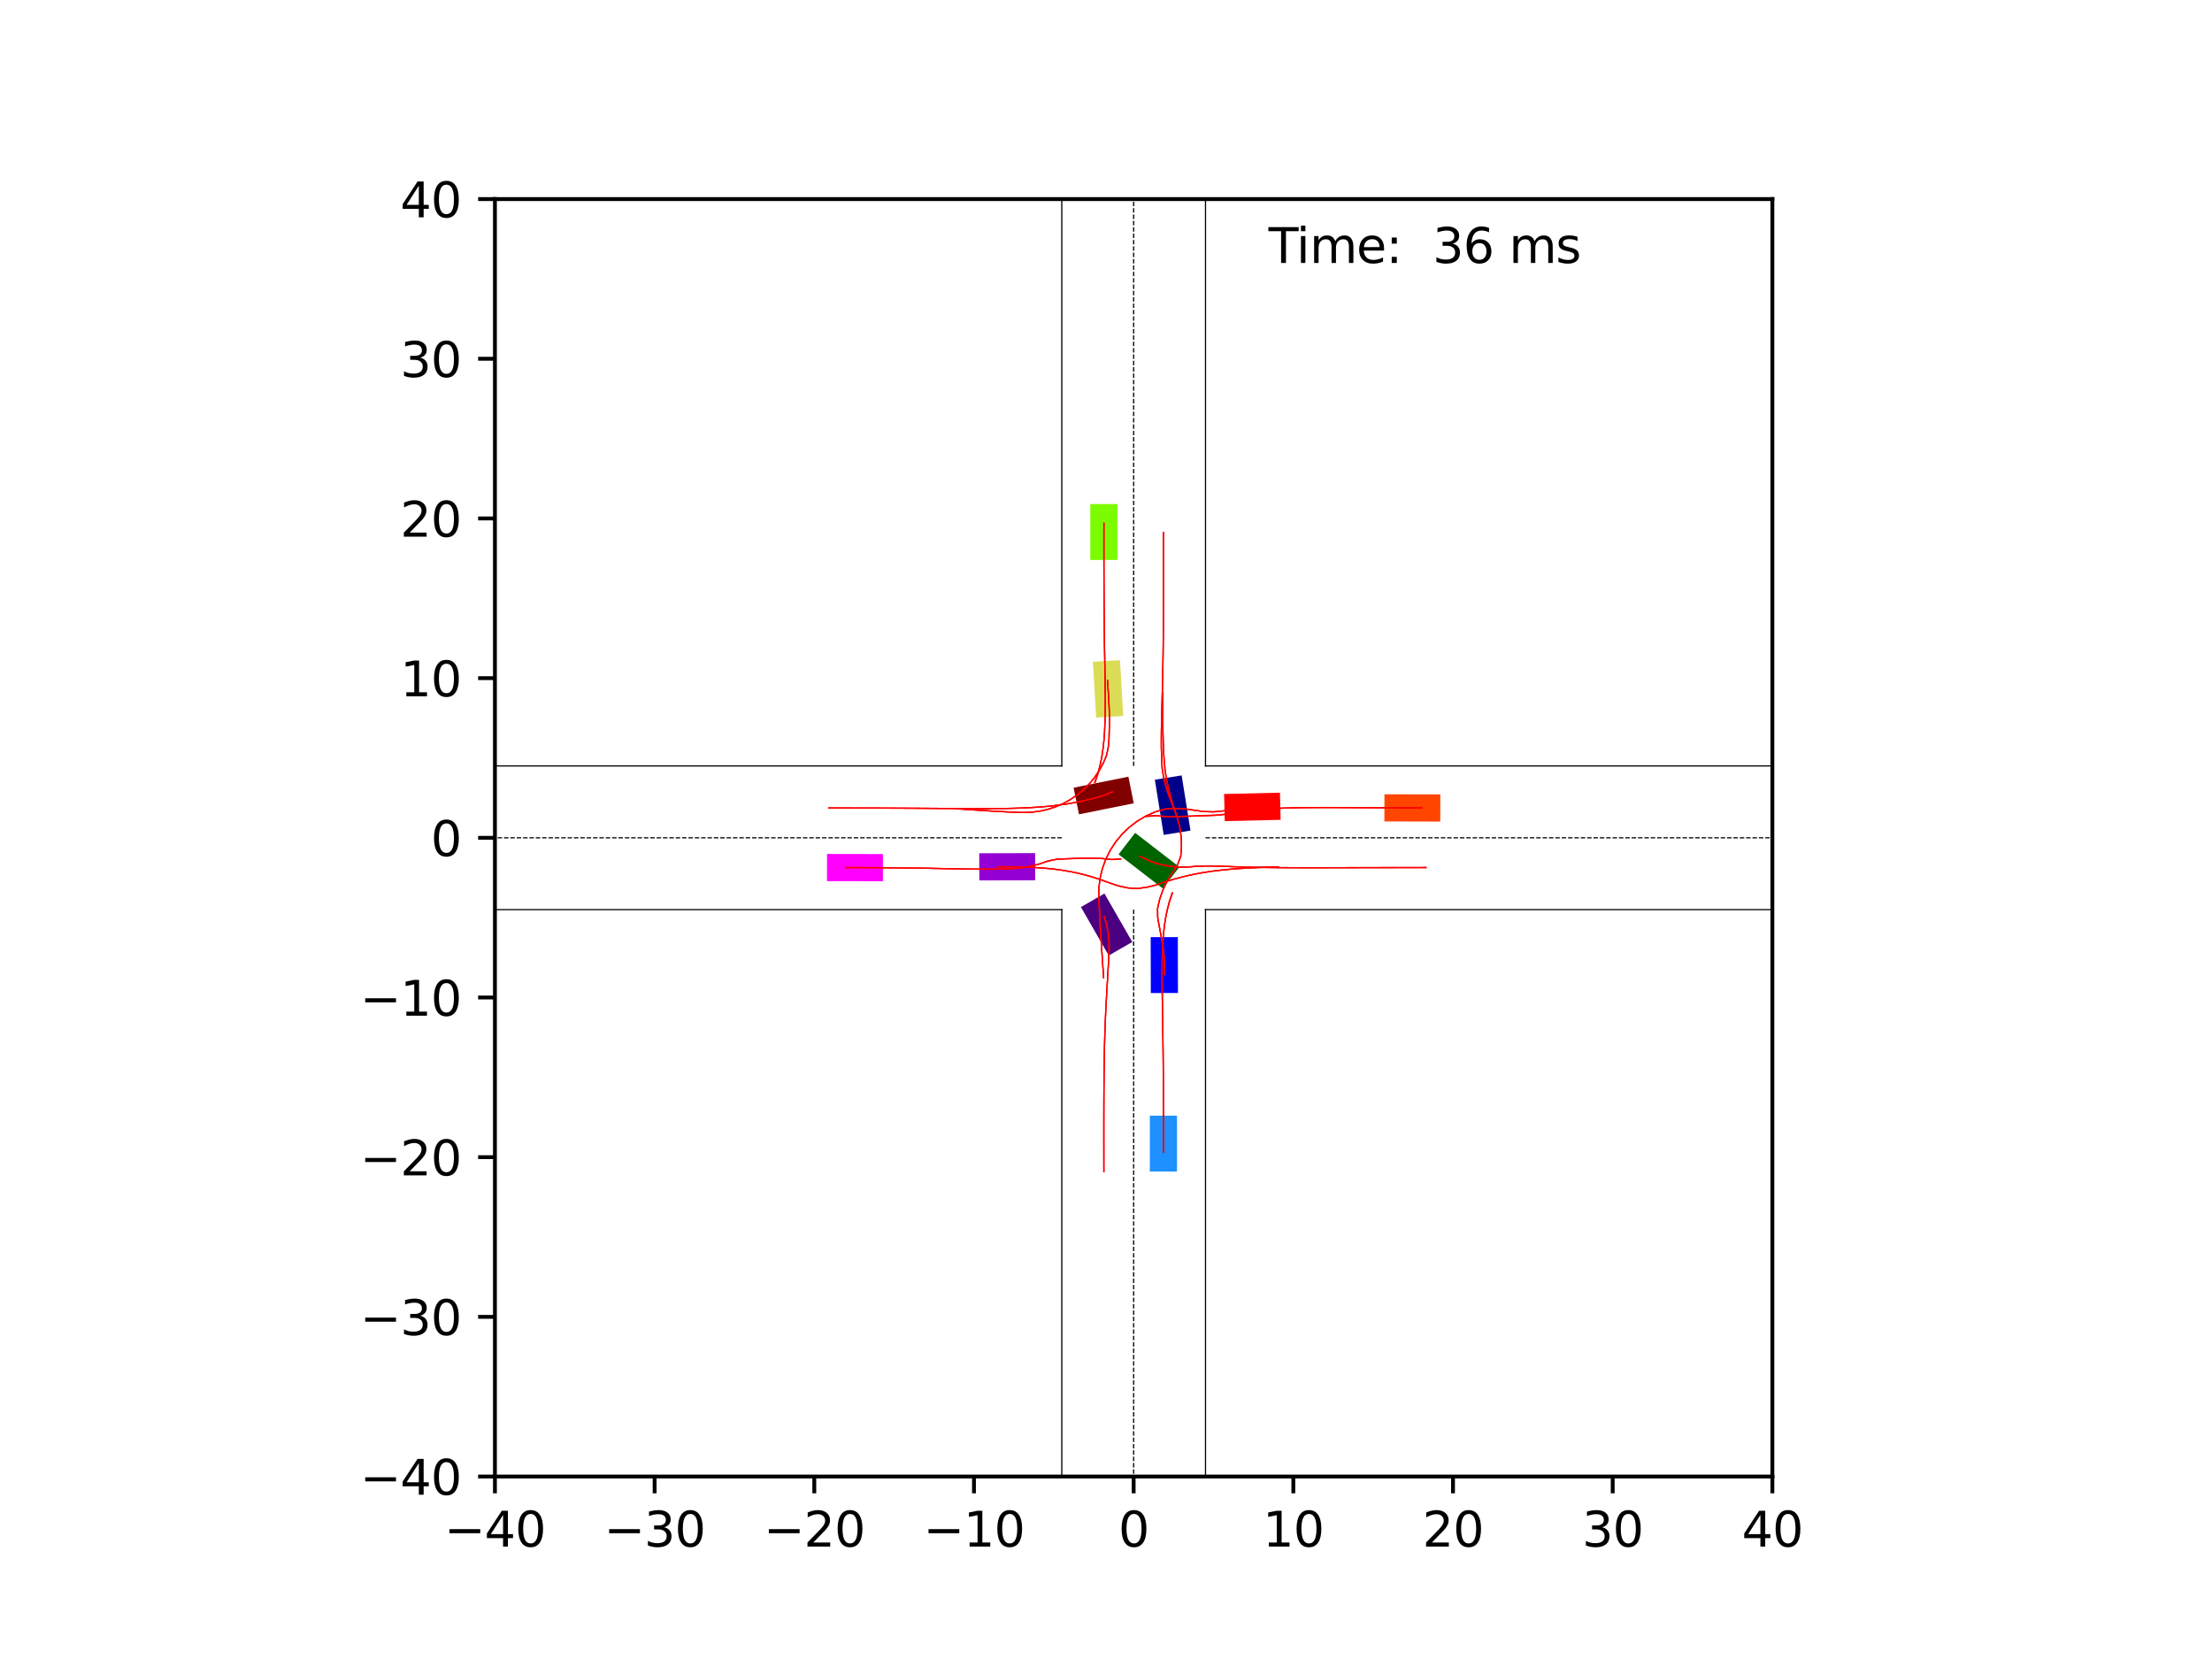 <?xml version="1.0" encoding="utf-8" standalone="no"?>
<!DOCTYPE svg PUBLIC "-//W3C//DTD SVG 1.1//EN"
  "http://www.w3.org/Graphics/SVG/1.1/DTD/svg11.dtd">
<svg xmlns:xlink="http://www.w3.org/1999/xlink" width="460.8pt" height="345.6pt" viewBox="0 0 460.8 345.6" xmlns="http://www.w3.org/2000/svg" version="1.1">
 <defs>
  <style type="text/css">*{stroke-linejoin: round; stroke-linecap: butt}</style>
 </defs>
 <g id="figure_1">
  <g id="patch_1">
   <path d="M 0 345.6 
L 460.8 345.6 
L 460.8 0 
L 0 0 
z
" style="fill: #ffffff"/>
  </g>
  <g id="axes_1">
   <g id="patch_2">
    <path d="M 103.104 307.584 
L 369.216 307.584 
L 369.216 41.472 
L 103.104 41.472 
z
" style="fill: #ffffff"/>
   </g>
   <g id="patch_3">
    <path d="M 248.005 173.026 
L 246.158 161.531 
L 240.574 162.428 
L 242.422 173.923 
z
" clip-path="url(#p7db4ea25ec)" style="fill: #00008b"/>
   </g>
   <g id="patch_4">
    <path d="M 235.065 161.796 
L 223.651 164.094 
L 224.768 169.638 
L 236.181 167.34 
z
" clip-path="url(#p7db4ea25ec)" style="fill: #800000"/>
   </g>
   <g id="patch_5">
    <path d="M 233.016 177.975 
L 242.23 185.091 
L 245.686 180.616 
L 236.472 173.5 
z
" clip-path="url(#p7db4ea25ec)" style="fill: #006400"/>
   </g>
   <g id="patch_6">
    <path d="M 225.173 188.955 
L 230.974 199.049 
L 235.877 196.231 
L 230.075 186.137 
z
" clip-path="url(#p7db4ea25ec)" style="fill: #4b0082"/>
   </g>
   <g id="patch_7">
    <path d="M 245.391 206.854 
L 245.361 195.212 
L 239.706 195.226 
L 239.736 206.869 
z
" clip-path="url(#p7db4ea25ec)" style="fill: #0000ff"/>
   </g>
   <g id="patch_8">
    <path d="M 266.643 165.132 
L 255.003 165.403 
L 255.135 171.057 
L 266.775 170.785 
z
" clip-path="url(#p7db4ea25ec)" style="fill: #ff0000"/>
   </g>
   <g id="patch_9">
    <path d="M 227.672 137.858 
L 228.348 149.48 
L 233.993 149.152 
L 233.317 137.529 
z
" clip-path="url(#p7db4ea25ec)" style="fill: #dbdc56"/>
   </g>
   <g id="patch_10">
    <path d="M 204.009 183.403 
L 215.651 183.371 
L 215.636 177.716 
L 203.994 177.748 
z
" clip-path="url(#p7db4ea25ec)" style="fill: #9400d3"/>
   </g>
   <g id="patch_11">
    <path d="M 245.188 244.053 
L 245.19 232.411 
L 239.535 232.41 
L 239.533 244.052 
z
" clip-path="url(#p7db4ea25ec)" style="fill: #1e90ff"/>
   </g>
   <g id="patch_12">
    <path d="M 300.047 165.492 
L 288.405 165.464 
L 288.391 171.118 
L 300.033 171.147 
z
" clip-path="url(#p7db4ea25ec)" style="fill: #ff4500"/>
   </g>
   <g id="patch_13">
    <path d="M 227.132 105.003 
L 227.13 116.645 
L 232.785 116.646 
L 232.787 105.004 
z
" clip-path="url(#p7db4ea25ec)" style="fill: #7cfc00"/>
   </g>
   <g id="patch_14">
    <path d="M 172.28 183.552 
L 183.923 183.571 
L 183.932 177.917 
L 172.289 177.898 
z
" clip-path="url(#p7db4ea25ec)" style="fill: #ff00ff"/>
   </g>
   <g id="matplotlib.axis_1">
    <g id="xtick_1">
     <g id="line2d_1">
      <defs>
       <path id="mdc4ba8cf73" d="M 0 0 
L 0 3.5 
" style="stroke: #000000; stroke-width: 0.8"/>
      </defs>
      <g>
       <use xlink:href="#mdc4ba8cf73" x="103.104" y="307.584" style="stroke: #000000; stroke-width: 0.8"/>
      </g>
     </g>
     <g id="text_1">
      <!-- −40 -->
      <g transform="translate(92.552 322.182) scale(0.1 -0.1)">
       <defs>
        <path id="DejaVuSans-2212" d="M 678 2272 
L 4684 2272 
L 4684 1741 
L 678 1741 
L 678 2272 
z
" transform="scale(0.016)"/>
        <path id="DejaVuSans-34" d="M 2419 4116 
L 825 1625 
L 2419 1625 
L 2419 4116 
z
M 2253 4666 
L 3047 4666 
L 3047 1625 
L 3713 1625 
L 3713 1100 
L 3047 1100 
L 3047 0 
L 2419 0 
L 2419 1100 
L 313 1100 
L 313 1709 
L 2253 4666 
z
" transform="scale(0.016)"/>
        <path id="DejaVuSans-30" d="M 2034 4250 
Q 1547 4250 1301 3770 
Q 1056 3291 1056 2328 
Q 1056 1369 1301 889 
Q 1547 409 2034 409 
Q 2525 409 2770 889 
Q 3016 1369 3016 2328 
Q 3016 3291 2770 3770 
Q 2525 4250 2034 4250 
z
M 2034 4750 
Q 2819 4750 3233 4129 
Q 3647 3509 3647 2328 
Q 3647 1150 3233 529 
Q 2819 -91 2034 -91 
Q 1250 -91 836 529 
Q 422 1150 422 2328 
Q 422 3509 836 4129 
Q 1250 4750 2034 4750 
z
" transform="scale(0.016)"/>
       </defs>
       <use xlink:href="#DejaVuSans-2212"/>
       <use xlink:href="#DejaVuSans-34" x="83.789"/>
       <use xlink:href="#DejaVuSans-30" x="147.412"/>
      </g>
     </g>
    </g>
    <g id="xtick_2">
     <g id="line2d_2">
      <g>
       <use xlink:href="#mdc4ba8cf73" x="136.368" y="307.584" style="stroke: #000000; stroke-width: 0.8"/>
      </g>
     </g>
     <g id="text_2">
      <!-- −30 -->
      <g transform="translate(125.816 322.182) scale(0.1 -0.1)">
       <defs>
        <path id="DejaVuSans-33" d="M 2597 2516 
Q 3050 2419 3304 2112 
Q 3559 1806 3559 1356 
Q 3559 666 3084 287 
Q 2609 -91 1734 -91 
Q 1441 -91 1130 -33 
Q 819 25 488 141 
L 488 750 
Q 750 597 1062 519 
Q 1375 441 1716 441 
Q 2309 441 2620 675 
Q 2931 909 2931 1356 
Q 2931 1769 2642 2001 
Q 2353 2234 1838 2234 
L 1294 2234 
L 1294 2753 
L 1863 2753 
Q 2328 2753 2575 2939 
Q 2822 3125 2822 3475 
Q 2822 3834 2567 4026 
Q 2313 4219 1838 4219 
Q 1578 4219 1281 4162 
Q 984 4106 628 3988 
L 628 4550 
Q 988 4650 1302 4700 
Q 1616 4750 1894 4750 
Q 2613 4750 3031 4423 
Q 3450 4097 3450 3541 
Q 3450 3153 3228 2886 
Q 3006 2619 2597 2516 
z
" transform="scale(0.016)"/>
       </defs>
       <use xlink:href="#DejaVuSans-2212"/>
       <use xlink:href="#DejaVuSans-33" x="83.789"/>
       <use xlink:href="#DejaVuSans-30" x="147.412"/>
      </g>
     </g>
    </g>
    <g id="xtick_3">
     <g id="line2d_3">
      <g>
       <use xlink:href="#mdc4ba8cf73" x="169.632" y="307.584" style="stroke: #000000; stroke-width: 0.8"/>
      </g>
     </g>
     <g id="text_3">
      <!-- −20 -->
      <g transform="translate(159.08 322.182) scale(0.1 -0.1)">
       <defs>
        <path id="DejaVuSans-32" d="M 1228 531 
L 3431 531 
L 3431 0 
L 469 0 
L 469 531 
Q 828 903 1448 1529 
Q 2069 2156 2228 2338 
Q 2531 2678 2651 2914 
Q 2772 3150 2772 3378 
Q 2772 3750 2511 3984 
Q 2250 4219 1831 4219 
Q 1534 4219 1204 4116 
Q 875 4013 500 3803 
L 500 4441 
Q 881 4594 1212 4672 
Q 1544 4750 1819 4750 
Q 2544 4750 2975 4387 
Q 3406 4025 3406 3419 
Q 3406 3131 3298 2873 
Q 3191 2616 2906 2266 
Q 2828 2175 2409 1742 
Q 1991 1309 1228 531 
z
" transform="scale(0.016)"/>
       </defs>
       <use xlink:href="#DejaVuSans-2212"/>
       <use xlink:href="#DejaVuSans-32" x="83.789"/>
       <use xlink:href="#DejaVuSans-30" x="147.412"/>
      </g>
     </g>
    </g>
    <g id="xtick_4">
     <g id="line2d_4">
      <g>
       <use xlink:href="#mdc4ba8cf73" x="202.896" y="307.584" style="stroke: #000000; stroke-width: 0.8"/>
      </g>
     </g>
     <g id="text_4">
      <!-- −10 -->
      <g transform="translate(192.344 322.182) scale(0.1 -0.1)">
       <defs>
        <path id="DejaVuSans-31" d="M 794 531 
L 1825 531 
L 1825 4091 
L 703 3866 
L 703 4441 
L 1819 4666 
L 2450 4666 
L 2450 531 
L 3481 531 
L 3481 0 
L 794 0 
L 794 531 
z
" transform="scale(0.016)"/>
       </defs>
       <use xlink:href="#DejaVuSans-2212"/>
       <use xlink:href="#DejaVuSans-31" x="83.789"/>
       <use xlink:href="#DejaVuSans-30" x="147.412"/>
      </g>
     </g>
    </g>
    <g id="xtick_5">
     <g id="line2d_5">
      <g>
       <use xlink:href="#mdc4ba8cf73" x="236.16" y="307.584" style="stroke: #000000; stroke-width: 0.8"/>
      </g>
     </g>
     <g id="text_5">
      <!-- 0 -->
      <g transform="translate(232.979 322.182) scale(0.1 -0.1)">
       <use xlink:href="#DejaVuSans-30"/>
      </g>
     </g>
    </g>
    <g id="xtick_6">
     <g id="line2d_6">
      <g>
       <use xlink:href="#mdc4ba8cf73" x="269.424" y="307.584" style="stroke: #000000; stroke-width: 0.8"/>
      </g>
     </g>
     <g id="text_6">
      <!-- 10 -->
      <g transform="translate(263.062 322.182) scale(0.1 -0.1)">
       <use xlink:href="#DejaVuSans-31"/>
       <use xlink:href="#DejaVuSans-30" x="63.623"/>
      </g>
     </g>
    </g>
    <g id="xtick_7">
     <g id="line2d_7">
      <g>
       <use xlink:href="#mdc4ba8cf73" x="302.688" y="307.584" style="stroke: #000000; stroke-width: 0.8"/>
      </g>
     </g>
     <g id="text_7">
      <!-- 20 -->
      <g transform="translate(296.325 322.182) scale(0.1 -0.1)">
       <use xlink:href="#DejaVuSans-32"/>
       <use xlink:href="#DejaVuSans-30" x="63.623"/>
      </g>
     </g>
    </g>
    <g id="xtick_8">
     <g id="line2d_8">
      <g>
       <use xlink:href="#mdc4ba8cf73" x="335.952" y="307.584" style="stroke: #000000; stroke-width: 0.8"/>
      </g>
     </g>
     <g id="text_8">
      <!-- 30 -->
      <g transform="translate(329.589 322.182) scale(0.1 -0.1)">
       <use xlink:href="#DejaVuSans-33"/>
       <use xlink:href="#DejaVuSans-30" x="63.623"/>
      </g>
     </g>
    </g>
    <g id="xtick_9">
     <g id="line2d_9">
      <g>
       <use xlink:href="#mdc4ba8cf73" x="369.216" y="307.584" style="stroke: #000000; stroke-width: 0.8"/>
      </g>
     </g>
     <g id="text_9">
      <!-- 40 -->
      <g transform="translate(362.853 322.182) scale(0.1 -0.1)">
       <use xlink:href="#DejaVuSans-34"/>
       <use xlink:href="#DejaVuSans-30" x="63.623"/>
      </g>
     </g>
    </g>
   </g>
   <g id="matplotlib.axis_2">
    <g id="ytick_1">
     <g id="line2d_10">
      <defs>
       <path id="m2d83c16783" d="M 0 0 
L -3.5 0 
" style="stroke: #000000; stroke-width: 0.8"/>
      </defs>
      <g>
       <use xlink:href="#m2d83c16783" x="103.104" y="307.584" style="stroke: #000000; stroke-width: 0.8"/>
      </g>
     </g>
     <g id="text_10">
      <!-- −40 -->
      <g transform="translate(74.999 311.383) scale(0.1 -0.1)">
       <use xlink:href="#DejaVuSans-2212"/>
       <use xlink:href="#DejaVuSans-34" x="83.789"/>
       <use xlink:href="#DejaVuSans-30" x="147.412"/>
      </g>
     </g>
    </g>
    <g id="ytick_2">
     <g id="line2d_11">
      <g>
       <use xlink:href="#m2d83c16783" x="103.104" y="274.32" style="stroke: #000000; stroke-width: 0.8"/>
      </g>
     </g>
     <g id="text_11">
      <!-- −30 -->
      <g transform="translate(74.999 278.119) scale(0.1 -0.1)">
       <use xlink:href="#DejaVuSans-2212"/>
       <use xlink:href="#DejaVuSans-33" x="83.789"/>
       <use xlink:href="#DejaVuSans-30" x="147.412"/>
      </g>
     </g>
    </g>
    <g id="ytick_3">
     <g id="line2d_12">
      <g>
       <use xlink:href="#m2d83c16783" x="103.104" y="241.056" style="stroke: #000000; stroke-width: 0.8"/>
      </g>
     </g>
     <g id="text_12">
      <!-- −20 -->
      <g transform="translate(74.999 244.855) scale(0.1 -0.1)">
       <use xlink:href="#DejaVuSans-2212"/>
       <use xlink:href="#DejaVuSans-32" x="83.789"/>
       <use xlink:href="#DejaVuSans-30" x="147.412"/>
      </g>
     </g>
    </g>
    <g id="ytick_4">
     <g id="line2d_13">
      <g>
       <use xlink:href="#m2d83c16783" x="103.104" y="207.792" style="stroke: #000000; stroke-width: 0.8"/>
      </g>
     </g>
     <g id="text_13">
      <!-- −10 -->
      <g transform="translate(74.999 211.591) scale(0.1 -0.1)">
       <use xlink:href="#DejaVuSans-2212"/>
       <use xlink:href="#DejaVuSans-31" x="83.789"/>
       <use xlink:href="#DejaVuSans-30" x="147.412"/>
      </g>
     </g>
    </g>
    <g id="ytick_5">
     <g id="line2d_14">
      <g>
       <use xlink:href="#m2d83c16783" x="103.104" y="174.528" style="stroke: #000000; stroke-width: 0.8"/>
      </g>
     </g>
     <g id="text_14">
      <!-- 0 -->
      <g transform="translate(89.742 178.327) scale(0.1 -0.1)">
       <use xlink:href="#DejaVuSans-30"/>
      </g>
     </g>
    </g>
    <g id="ytick_6">
     <g id="line2d_15">
      <g>
       <use xlink:href="#m2d83c16783" x="103.104" y="141.264" style="stroke: #000000; stroke-width: 0.8"/>
      </g>
     </g>
     <g id="text_15">
      <!-- 10 -->
      <g transform="translate(83.379 145.063) scale(0.1 -0.1)">
       <use xlink:href="#DejaVuSans-31"/>
       <use xlink:href="#DejaVuSans-30" x="63.623"/>
      </g>
     </g>
    </g>
    <g id="ytick_7">
     <g id="line2d_16">
      <g>
       <use xlink:href="#m2d83c16783" x="103.104" y="108" style="stroke: #000000; stroke-width: 0.8"/>
      </g>
     </g>
     <g id="text_16">
      <!-- 20 -->
      <g transform="translate(83.379 111.799) scale(0.1 -0.1)">
       <use xlink:href="#DejaVuSans-32"/>
       <use xlink:href="#DejaVuSans-30" x="63.623"/>
      </g>
     </g>
    </g>
    <g id="ytick_8">
     <g id="line2d_17">
      <g>
       <use xlink:href="#m2d83c16783" x="103.104" y="74.736" style="stroke: #000000; stroke-width: 0.8"/>
      </g>
     </g>
     <g id="text_17">
      <!-- 30 -->
      <g transform="translate(83.379 78.535) scale(0.1 -0.1)">
       <use xlink:href="#DejaVuSans-33"/>
       <use xlink:href="#DejaVuSans-30" x="63.623"/>
      </g>
     </g>
    </g>
    <g id="ytick_9">
     <g id="line2d_18">
      <g>
       <use xlink:href="#m2d83c16783" x="103.104" y="41.472" style="stroke: #000000; stroke-width: 0.8"/>
      </g>
     </g>
     <g id="text_18">
      <!-- 40 -->
      <g transform="translate(83.379 45.271) scale(0.1 -0.1)">
       <use xlink:href="#DejaVuSans-34"/>
       <use xlink:href="#DejaVuSans-30" x="63.623"/>
      </g>
     </g>
    </g>
   </g>
   <g id="line2d_19">
    <path d="M 251.129 346.6 
L 251.129 189.497 
" clip-path="url(#p7db4ea25ec)" style="fill: none; stroke: #000000; stroke-width: 0.25; stroke-linecap: square"/>
   </g>
   <g id="line2d_20">
    <path d="M 251.129 189.497 
L 417.449 189.497 
" clip-path="url(#p7db4ea25ec)" style="fill: none; stroke: #000000; stroke-width: 0.25; stroke-linecap: square"/>
   </g>
   <g id="line2d_21">
    <path d="M 417.449 159.559 
L 251.129 159.559 
" clip-path="url(#p7db4ea25ec)" style="fill: none; stroke: #000000; stroke-width: 0.25; stroke-linecap: square"/>
   </g>
   <g id="line2d_22">
    <path d="M 251.129 159.559 
L 251.129 -1 
" clip-path="url(#p7db4ea25ec)" style="fill: none; stroke: #000000; stroke-width: 0.25; stroke-linecap: square"/>
   </g>
   <g id="line2d_23">
    <path d="M 221.191 -1 
L 221.191 159.559 
" clip-path="url(#p7db4ea25ec)" style="fill: none; stroke: #000000; stroke-width: 0.25; stroke-linecap: square"/>
   </g>
   <g id="line2d_24">
    <path d="M 221.191 159.559 
L 54.871 159.559 
" clip-path="url(#p7db4ea25ec)" style="fill: none; stroke: #000000; stroke-width: 0.25; stroke-linecap: square"/>
   </g>
   <g id="line2d_25">
    <path d="M 54.871 189.497 
L 221.191 189.497 
" clip-path="url(#p7db4ea25ec)" style="fill: none; stroke: #000000; stroke-width: 0.25; stroke-linecap: square"/>
   </g>
   <g id="line2d_26">
    <path d="M 221.191 189.497 
L 221.191 346.6 
" clip-path="url(#p7db4ea25ec)" style="fill: none; stroke: #000000; stroke-width: 0.25; stroke-linecap: square"/>
   </g>
   <g id="line2d_27">
    <path d="M 251.129 174.528 
L 417.449 174.528 
" clip-path="url(#p7db4ea25ec)" style="fill: none; stroke-dasharray: 0.925,0.4; stroke-dashoffset: 0; stroke: #000000; stroke-width: 0.25"/>
   </g>
   <g id="line2d_28">
    <path d="M 236.16 159.559 
L 236.16 -1 
" clip-path="url(#p7db4ea25ec)" style="fill: none; stroke-dasharray: 0.925,0.4; stroke-dashoffset: 0; stroke: #000000; stroke-width: 0.25"/>
   </g>
   <g id="line2d_29">
    <path d="M 221.191 174.528 
L 54.871 174.528 
" clip-path="url(#p7db4ea25ec)" style="fill: none; stroke-dasharray: 0.925,0.4; stroke-dashoffset: 0; stroke: #000000; stroke-width: 0.25"/>
   </g>
   <g id="line2d_30">
    <path d="M 236.16 189.497 
L 236.16 346.6 
" clip-path="url(#p7db4ea25ec)" style="fill: none; stroke-dasharray: 0.925,0.4; stroke-dashoffset: 0; stroke: #000000; stroke-width: 0.25"/>
   </g>
   <g id="line2d_31">
    <path d="M 245.026 169.603 
L 244.289 167.728 
L 243.549 165.855 
L 242.909 163.95 
L 242.403 162.009 
L 242.093 160.031 
L 242 158.035 
L 241.922 156.044 
L 241.913 154.055 
L 241.934 152.071 
L 241.973 150.09 
L 242.023 148.114 
L 242.076 146.14 
L 242.129 144.17 
L 242.178 142.203 
L 242.222 140.238 
L 242.259 138.274 
L 242.29 136.313 
L 242.315 134.354 
L 242.334 132.396 
L 242.348 130.44 
L 242.358 128.485 
L 242.365 126.531 
L 242.369 124.578 
L 242.371 122.625 
L 242.372 120.674 
L 242.371 118.722 
L 242.37 116.772 
L 242.368 114.821 
L 242.366 112.871 
L 242.365 110.92 
" clip-path="url(#p7db4ea25ec)" style="fill: none; stroke: #ff0000; stroke-opacity: 0.2; stroke-width: 0.25; stroke-linecap: square"/>
   </g>
   <g id="line2d_32">
    <path d="M 245.026 169.603 
L 244.289 167.727 
L 243.549 165.855 
L 242.91 163.95 
L 242.404 162.008 
L 242.093 160.03 
L 242.001 158.035 
L 241.923 156.044 
L 241.914 154.055 
L 241.934 152.07 
L 241.974 150.09 
L 242.023 148.114 
L 242.077 146.14 
L 242.129 144.17 
L 242.179 142.203 
L 242.222 140.237 
L 242.26 138.274 
L 242.291 136.313 
L 242.315 134.354 
L 242.335 132.396 
L 242.349 130.44 
L 242.359 128.484 
L 242.366 126.53 
L 242.37 124.577 
L 242.372 122.625 
L 242.372 120.673 
L 242.372 118.722 
L 242.37 116.771 
L 242.368 114.82 
L 242.366 112.87 
L 242.364 110.92 
" clip-path="url(#p7db4ea25ec)" style="fill: none; stroke: #ff0000; stroke-opacity: 0.4; stroke-width: 0.25; stroke-linecap: square"/>
   </g>
   <g id="line2d_33">
    <path d="M 245.026 169.603 
L 244.291 167.727 
L 243.552 165.854 
L 242.913 163.949 
L 242.407 162.007 
L 242.098 160.029 
L 242.005 158.034 
L 241.928 156.043 
L 241.918 154.054 
L 241.938 152.07 
L 241.977 150.09 
L 242.026 148.113 
L 242.079 146.14 
L 242.132 144.17 
L 242.181 142.202 
L 242.224 140.237 
L 242.261 138.274 
L 242.292 136.313 
L 242.316 134.354 
L 242.335 132.396 
L 242.349 130.44 
L 242.359 128.485 
L 242.366 126.531 
L 242.37 124.578 
L 242.372 122.626 
L 242.372 120.674 
L 242.371 118.723 
L 242.37 116.772 
L 242.368 114.821 
L 242.366 112.871 
L 242.364 110.921 
" clip-path="url(#p7db4ea25ec)" style="fill: none; stroke: #ff0000; stroke-opacity: 0.6; stroke-width: 0.25; stroke-linecap: square"/>
   </g>
   <g id="line2d_34">
    <path d="M 245.026 169.603 
L 244.291 167.727 
L 243.551 165.854 
L 242.912 163.949 
L 242.407 162.007 
L 242.097 160.03 
L 242.005 158.034 
L 241.927 156.043 
L 241.917 154.054 
L 241.937 152.07 
L 241.975 150.09 
L 242.024 148.113 
L 242.077 146.14 
L 242.13 144.17 
L 242.178 142.203 
L 242.222 140.237 
L 242.259 138.274 
L 242.29 136.313 
L 242.314 134.354 
L 242.334 132.396 
L 242.348 130.44 
L 242.358 128.485 
L 242.365 126.531 
L 242.369 124.578 
L 242.371 122.625 
L 242.372 120.674 
L 242.371 118.723 
L 242.37 116.772 
L 242.368 114.821 
L 242.366 112.871 
L 242.364 110.921 
" clip-path="url(#p7db4ea25ec)" style="fill: none; stroke: #ff0000; stroke-opacity: 0.8; stroke-width: 0.25; stroke-linecap: square"/>
   </g>
   <g id="line2d_35">
    <path d="M 245.026 169.603 
L 244.29 167.727 
L 243.55 165.855 
L 242.911 163.949 
L 242.406 162.008 
L 242.097 160.03 
L 242.004 158.034 
L 241.926 156.043 
L 241.916 154.054 
L 241.936 152.07 
L 241.975 150.09 
L 242.024 148.113 
L 242.077 146.14 
L 242.129 144.17 
L 242.178 142.202 
L 242.222 140.237 
L 242.259 138.274 
L 242.29 136.313 
L 242.315 134.354 
L 242.334 132.396 
L 242.348 130.44 
L 242.359 128.485 
L 242.365 126.531 
L 242.37 124.578 
L 242.372 122.625 
L 242.372 120.673 
L 242.371 118.722 
L 242.37 116.771 
L 242.368 114.821 
L 242.366 112.871 
L 242.364 110.92 
" clip-path="url(#p7db4ea25ec)" style="fill: none; stroke: #ff0000; stroke-width: 0.25; stroke-linecap: square"/>
   </g>
   <g id="line2d_36">
    <path d="M 231.761 164.946 
L 229.907 165.694 
L 227.987 166.247 
L 226.049 166.732 
L 224.097 167.146 
L 222.133 167.491 
L 220.159 167.769 
L 218.179 167.987 
L 216.195 168.153 
L 214.21 168.275 
L 212.223 168.36 
L 210.237 168.416 
L 208.252 168.45 
L 206.268 168.467 
L 204.285 168.472 
L 202.303 168.469 
L 200.322 168.46 
L 198.342 168.449 
L 196.362 168.436 
L 194.384 168.423 
L 192.407 168.411 
L 190.43 168.4 
L 188.453 168.391 
L 186.477 168.384 
L 184.502 168.378 
L 182.527 168.373 
L 180.552 168.37 
L 178.578 168.368 
L 176.603 168.366 
L 174.629 168.364 
L 172.655 168.363 
" clip-path="url(#p7db4ea25ec)" style="fill: none; stroke: #ff0000; stroke-opacity: 0.2; stroke-width: 0.25; stroke-linecap: square"/>
   </g>
   <g id="line2d_37">
    <path d="M 231.761 164.946 
L 229.917 165.718 
L 227.994 166.264 
L 226.056 166.743 
L 224.102 167.153 
L 222.137 167.493 
L 220.162 167.768 
L 218.182 167.982 
L 216.197 168.145 
L 214.211 168.264 
L 212.225 168.347 
L 210.238 168.401 
L 208.253 168.433 
L 206.268 168.449 
L 204.285 168.452 
L 202.302 168.448 
L 200.321 168.438 
L 198.34 168.425 
L 196.361 168.411 
L 194.382 168.397 
L 192.404 168.384 
L 190.426 168.373 
L 188.45 168.362 
L 186.473 168.354 
L 184.498 168.346 
L 182.522 168.341 
L 180.547 168.336 
L 178.572 168.333 
L 176.597 168.33 
L 174.623 168.327 
L 172.648 168.325 
" clip-path="url(#p7db4ea25ec)" style="fill: none; stroke: #ff0000; stroke-opacity: 0.4; stroke-width: 0.25; stroke-linecap: square"/>
   </g>
   <g id="line2d_38">
    <path d="M 231.761 164.946 
L 229.916 165.717 
L 227.994 166.264 
L 226.056 166.743 
L 224.102 167.153 
L 222.137 167.493 
L 220.162 167.768 
L 218.181 167.982 
L 216.197 168.145 
L 214.211 168.264 
L 212.225 168.347 
L 210.238 168.401 
L 208.253 168.433 
L 206.268 168.448 
L 204.284 168.452 
L 202.302 168.447 
L 200.32 168.437 
L 198.34 168.424 
L 196.36 168.41 
L 194.382 168.396 
L 192.404 168.383 
L 190.426 168.371 
L 188.449 168.361 
L 186.473 168.352 
L 184.497 168.345 
L 182.522 168.339 
L 180.547 168.335 
L 178.572 168.331 
L 176.597 168.328 
L 174.622 168.326 
L 172.648 168.323 
" clip-path="url(#p7db4ea25ec)" style="fill: none; stroke: #ff0000; stroke-opacity: 0.6; stroke-width: 0.25; stroke-linecap: square"/>
   </g>
   <g id="line2d_39">
    <path d="M 231.761 164.946 
L 229.916 165.717 
L 227.994 166.263 
L 226.055 166.743 
L 224.102 167.153 
L 222.137 167.494 
L 220.162 167.768 
L 218.181 167.983 
L 216.197 168.145 
L 214.211 168.264 
L 212.225 168.347 
L 210.238 168.401 
L 208.253 168.433 
L 206.268 168.449 
L 204.284 168.452 
L 202.302 168.447 
L 200.321 168.437 
L 198.34 168.425 
L 196.36 168.411 
L 194.382 168.397 
L 192.404 168.384 
L 190.426 168.372 
L 188.449 168.362 
L 186.473 168.353 
L 184.497 168.346 
L 182.522 168.34 
L 180.547 168.336 
L 178.572 168.332 
L 176.597 168.329 
L 174.622 168.327 
L 172.648 168.324 
" clip-path="url(#p7db4ea25ec)" style="fill: none; stroke: #ff0000; stroke-opacity: 0.8; stroke-width: 0.25; stroke-linecap: square"/>
   </g>
   <g id="line2d_40">
    <path d="M 231.761 164.946 
L 229.916 165.717 
L 227.994 166.263 
L 226.055 166.743 
L 224.102 167.153 
L 222.137 167.494 
L 220.162 167.768 
L 218.181 167.983 
L 216.197 168.145 
L 214.211 168.264 
L 212.224 168.347 
L 210.238 168.401 
L 208.253 168.433 
L 206.268 168.448 
L 204.284 168.452 
L 202.302 168.447 
L 200.32 168.437 
L 198.34 168.424 
L 196.36 168.41 
L 194.382 168.396 
L 192.404 168.383 
L 190.426 168.371 
L 188.449 168.361 
L 186.473 168.353 
L 184.497 168.345 
L 182.522 168.34 
L 180.547 168.335 
L 178.572 168.331 
L 176.597 168.329 
L 174.622 168.326 
L 172.648 168.324 
" clip-path="url(#p7db4ea25ec)" style="fill: none; stroke: #ff0000; stroke-width: 0.25; stroke-linecap: square"/>
   </g>
   <g id="line2d_41">
    <path d="M 237.51 178.421 
L 239.351 179.296 
L 241.276 179.961 
L 243.262 180.407 
L 245.283 180.629 
L 247.312 180.624 
L 249.332 180.458 
L 251.353 180.402 
L 253.371 180.423 
L 255.383 180.49 
L 257.39 180.564 
L 259.394 180.624 
L 261.394 180.67 
L 263.391 180.705 
L 265.385 180.73 
L 267.376 180.746 
L 269.365 180.755 
L 271.352 180.759 
L 273.336 180.76 
L 275.319 180.758 
L 277.299 180.755 
L 279.279 180.751 
L 281.258 180.747 
L 283.235 180.743 
L 285.212 180.74 
L 287.188 180.736 
L 289.163 180.733 
L 291.138 180.73 
L 293.113 180.727 
L 295.088 180.724 
L 297.063 180.721 
" clip-path="url(#p7db4ea25ec)" style="fill: none; stroke: #ff0000; stroke-opacity: 0.2; stroke-width: 0.25; stroke-linecap: square"/>
   </g>
   <g id="line2d_42">
    <path d="M 237.51 178.421 
L 239.349 179.299 
L 241.275 179.964 
L 243.261 180.409 
L 245.282 180.63 
L 247.311 180.625 
L 249.331 180.459 
L 251.352 180.403 
L 253.37 180.424 
L 255.382 180.491 
L 257.39 180.565 
L 259.393 180.625 
L 261.394 180.672 
L 263.391 180.707 
L 265.385 180.731 
L 267.376 180.748 
L 269.365 180.757 
L 271.352 180.762 
L 273.336 180.763 
L 275.319 180.761 
L 277.3 180.758 
L 279.279 180.755 
L 281.257 180.751 
L 283.235 180.747 
L 285.211 180.743 
L 287.187 180.74 
L 289.162 180.737 
L 291.137 180.734 
L 293.112 180.732 
L 295.086 180.729 
L 297.06 180.727 
" clip-path="url(#p7db4ea25ec)" style="fill: none; stroke: #ff0000; stroke-opacity: 0.4; stroke-width: 0.25; stroke-linecap: square"/>
   </g>
   <g id="line2d_43">
    <path d="M 237.51 178.421 
L 239.349 179.299 
L 241.275 179.964 
L 243.261 180.409 
L 245.282 180.631 
L 247.311 180.626 
L 249.331 180.459 
L 251.352 180.404 
L 253.37 180.424 
L 255.382 180.492 
L 257.389 180.566 
L 259.393 180.626 
L 261.394 180.673 
L 263.391 180.708 
L 265.385 180.732 
L 267.376 180.748 
L 269.365 180.758 
L 271.352 180.762 
L 273.336 180.763 
L 275.319 180.762 
L 277.3 180.759 
L 279.279 180.756 
L 281.257 180.752 
L 283.235 180.748 
L 285.211 180.744 
L 287.187 180.741 
L 289.162 180.738 
L 291.137 180.735 
L 293.111 180.732 
L 295.086 180.73 
L 297.06 180.727 
" clip-path="url(#p7db4ea25ec)" style="fill: none; stroke: #ff0000; stroke-opacity: 0.6; stroke-width: 0.25; stroke-linecap: square"/>
   </g>
   <g id="line2d_44">
    <path d="M 237.51 178.421 
L 239.351 179.296 
L 241.276 179.962 
L 243.262 180.408 
L 245.282 180.629 
L 247.312 180.625 
L 249.332 180.458 
L 251.353 180.403 
L 253.371 180.423 
L 255.383 180.491 
L 257.39 180.565 
L 259.394 180.625 
L 261.395 180.672 
L 263.392 180.707 
L 265.386 180.732 
L 267.377 180.748 
L 269.366 180.757 
L 271.353 180.762 
L 273.337 180.763 
L 275.32 180.762 
L 277.301 180.759 
L 279.28 180.755 
L 281.258 180.751 
L 283.236 180.747 
L 285.212 180.744 
L 287.188 180.74 
L 289.163 180.737 
L 291.138 180.734 
L 293.112 180.732 
L 295.086 180.729 
L 297.061 180.727 
" clip-path="url(#p7db4ea25ec)" style="fill: none; stroke: #ff0000; stroke-opacity: 0.8; stroke-width: 0.25; stroke-linecap: square"/>
   </g>
   <g id="line2d_45">
    <path d="M 237.51 178.421 
L 239.351 179.295 
L 241.276 179.961 
L 243.262 180.407 
L 245.283 180.629 
L 247.312 180.624 
L 249.332 180.458 
L 251.353 180.403 
L 253.371 180.423 
L 255.383 180.491 
L 257.391 180.565 
L 259.395 180.625 
L 261.395 180.672 
L 263.392 180.707 
L 265.386 180.732 
L 267.378 180.748 
L 269.366 180.757 
L 271.353 180.762 
L 273.337 180.763 
L 275.32 180.762 
L 277.301 180.759 
L 279.28 180.755 
L 281.259 180.751 
L 283.236 180.747 
L 285.212 180.744 
L 287.188 180.741 
L 289.163 180.737 
L 291.138 180.735 
L 293.112 180.732 
L 295.086 180.73 
L 297.061 180.727 
" clip-path="url(#p7db4ea25ec)" style="fill: none; stroke: #ff0000; stroke-width: 0.25; stroke-linecap: square"/>
   </g>
   <g id="line2d_46">
    <path d="M 230.021 190.919 
L 230.526 192.593 
L 230.868 194.309 
L 231.042 196.052 
L 231.05 197.806 
L 230.965 199.561 
L 230.872 201.317 
L 230.771 203.075 
L 230.666 204.835 
L 230.562 206.598 
L 230.463 208.364 
L 230.371 210.132 
L 230.289 211.903 
L 230.218 213.676 
L 230.157 215.452 
L 230.106 217.231 
L 230.064 219.012 
L 230.03 220.794 
L 230.004 222.579 
L 229.984 224.365 
L 229.97 226.152 
L 229.959 227.941 
L 229.952 229.731 
L 229.948 231.521 
L 229.945 233.313 
L 229.944 235.105 
L 229.944 236.898 
L 229.945 238.691 
L 229.947 240.485 
L 229.948 242.278 
L 229.951 244.072 
" clip-path="url(#p7db4ea25ec)" style="fill: none; stroke: #ff0000; stroke-opacity: 0.2; stroke-width: 0.25; stroke-linecap: square"/>
   </g>
   <g id="line2d_47">
    <path d="M 230.021 190.919 
L 230.525 192.593 
L 230.867 194.309 
L 231.042 196.052 
L 231.049 197.806 
L 230.964 199.561 
L 230.871 201.317 
L 230.77 203.075 
L 230.666 204.835 
L 230.561 206.598 
L 230.462 208.363 
L 230.371 210.132 
L 230.289 211.903 
L 230.217 213.676 
L 230.157 215.452 
L 230.106 217.231 
L 230.064 219.011 
L 230.031 220.794 
L 230.005 222.578 
L 229.985 224.365 
L 229.971 226.152 
L 229.96 227.941 
L 229.953 229.731 
L 229.949 231.521 
L 229.947 233.313 
L 229.946 235.105 
L 229.947 236.898 
L 229.948 238.692 
L 229.949 240.485 
L 229.951 242.279 
L 229.954 244.073 
" clip-path="url(#p7db4ea25ec)" style="fill: none; stroke: #ff0000; stroke-opacity: 0.4; stroke-width: 0.25; stroke-linecap: square"/>
   </g>
   <g id="line2d_48">
    <path d="M 230.021 190.919 
L 230.524 192.593 
L 230.865 194.31 
L 231.041 196.053 
L 231.048 197.807 
L 230.963 199.561 
L 230.87 201.317 
L 230.77 203.075 
L 230.665 204.836 
L 230.561 206.598 
L 230.462 208.364 
L 230.37 210.132 
L 230.288 211.903 
L 230.217 213.676 
L 230.156 215.452 
L 230.105 217.231 
L 230.064 219.012 
L 230.03 220.794 
L 230.004 222.579 
L 229.985 224.365 
L 229.97 226.152 
L 229.96 227.941 
L 229.953 229.731 
L 229.949 231.522 
L 229.946 233.313 
L 229.946 235.106 
L 229.946 236.899 
L 229.947 238.692 
L 229.948 240.485 
L 229.95 242.279 
L 229.953 244.073 
" clip-path="url(#p7db4ea25ec)" style="fill: none; stroke: #ff0000; stroke-opacity: 0.6; stroke-width: 0.25; stroke-linecap: square"/>
   </g>
   <g id="line2d_49">
    <path d="M 230.021 190.919 
L 230.524 192.593 
L 230.865 194.31 
L 231.041 196.053 
L 231.049 197.807 
L 230.964 199.561 
L 230.871 201.317 
L 230.77 203.075 
L 230.666 204.835 
L 230.562 206.598 
L 230.463 208.364 
L 230.371 210.132 
L 230.289 211.903 
L 230.218 213.676 
L 230.157 215.452 
L 230.106 217.231 
L 230.065 219.011 
L 230.032 220.794 
L 230.006 222.578 
L 229.986 224.364 
L 229.971 226.152 
L 229.961 227.941 
L 229.954 229.73 
L 229.95 231.521 
L 229.947 233.313 
L 229.947 235.105 
L 229.947 236.898 
L 229.948 238.692 
L 229.949 240.485 
L 229.951 242.279 
L 229.953 244.073 
" clip-path="url(#p7db4ea25ec)" style="fill: none; stroke: #ff0000; stroke-opacity: 0.8; stroke-width: 0.25; stroke-linecap: square"/>
   </g>
   <g id="line2d_50">
    <path d="M 230.021 190.919 
L 230.525 192.593 
L 230.866 194.309 
L 231.042 196.052 
L 231.049 197.806 
L 230.964 199.561 
L 230.872 201.317 
L 230.771 203.075 
L 230.666 204.835 
L 230.562 206.598 
L 230.463 208.363 
L 230.372 210.131 
L 230.29 211.902 
L 230.219 213.676 
L 230.158 215.452 
L 230.107 217.23 
L 230.065 219.011 
L 230.032 220.793 
L 230.006 222.578 
L 229.986 224.364 
L 229.971 226.151 
L 229.961 227.94 
L 229.954 229.73 
L 229.949 231.521 
L 229.947 233.313 
L 229.946 235.105 
L 229.946 236.898 
L 229.947 238.692 
L 229.949 240.485 
L 229.95 242.279 
L 229.952 244.073 
" clip-path="url(#p7db4ea25ec)" style="fill: none; stroke: #ff0000; stroke-width: 0.25; stroke-linecap: square"/>
   </g>
   <g id="line2d_51">
    <path d="M 242.581 203.009 
L 242.552 201.04 
L 242.493 199.07 
L 242.239 197.112 
L 241.907 195.162 
L 241.549 193.213 
L 241.184 191.261 
L 241.141 189.27 
L 241.583 187.324 
L 242.238 185.433 
L 243.098 183.62 
L 244.155 181.908 
L 245.269 180.228 
L 245.969 178.333 
L 246.118 176.316 
L 246.041 174.291 
L 245.74 172.285 
L 245.22 170.324 
L 244.544 168.409 
L 243.943 166.468 
L 243.41 164.507 
L 242.963 162.525 
L 242.654 160.517 
L 242.469 158.494 
L 242.35 156.467 
L 242.276 154.437 
L 242.237 152.408 
L 242.222 150.378 
L 242.223 148.348 
L 242.233 146.318 
L 242.246 144.288 
" clip-path="url(#p7db4ea25ec)" style="fill: none; stroke: #ff0000; stroke-opacity: 0.2; stroke-width: 0.25; stroke-linecap: square"/>
   </g>
   <g id="line2d_52">
    <path d="M 242.581 203.009 
L 242.55 201.04 
L 242.492 199.07 
L 242.237 197.112 
L 241.905 195.163 
L 241.546 193.215 
L 241.182 191.263 
L 241.139 189.273 
L 241.581 187.328 
L 242.235 185.437 
L 243.095 183.625 
L 244.151 181.915 
L 245.271 180.24 
L 245.979 178.35 
L 246.133 176.334 
L 246.062 174.311 
L 245.767 172.306 
L 245.25 170.345 
L 244.586 168.428 
L 243.998 166.485 
L 243.476 164.523 
L 243.035 162.541 
L 242.723 160.535 
L 242.53 158.514 
L 242.402 156.488 
L 242.319 154.461 
L 242.271 152.432 
L 242.247 150.403 
L 242.24 148.374 
L 242.243 146.346 
L 242.248 144.317 
" clip-path="url(#p7db4ea25ec)" style="fill: none; stroke: #ff0000; stroke-opacity: 0.4; stroke-width: 0.25; stroke-linecap: square"/>
   </g>
   <g id="line2d_53">
    <path d="M 242.581 203.009 
L 242.55 201.04 
L 242.492 199.07 
L 242.239 197.112 
L 241.906 195.163 
L 241.548 193.214 
L 241.183 191.262 
L 241.14 189.272 
L 241.583 187.327 
L 242.237 185.436 
L 243.096 183.623 
L 244.153 181.913 
L 245.27 180.236 
L 245.974 178.344 
L 246.125 176.327 
L 246.053 174.303 
L 245.755 172.298 
L 245.237 170.337 
L 244.568 168.421 
L 243.977 166.479 
L 243.451 164.517 
L 243.008 162.535 
L 242.696 160.528 
L 242.506 158.507 
L 242.38 156.48 
L 242.301 154.452 
L 242.256 152.423 
L 242.236 150.394 
L 242.233 148.365 
L 242.238 146.336 
L 242.247 144.307 
" clip-path="url(#p7db4ea25ec)" style="fill: none; stroke: #ff0000; stroke-opacity: 0.6; stroke-width: 0.25; stroke-linecap: square"/>
   </g>
   <g id="line2d_54">
    <path d="M 242.581 203.009 
L 242.549 201.04 
L 242.491 199.07 
L 242.237 197.112 
L 241.905 195.163 
L 241.546 193.215 
L 241.183 191.263 
L 241.141 189.273 
L 241.583 187.327 
L 242.237 185.437 
L 243.097 183.625 
L 244.152 181.914 
L 245.272 180.24 
L 245.98 178.35 
L 246.134 176.334 
L 246.062 174.31 
L 245.766 172.306 
L 245.251 170.344 
L 244.588 168.427 
L 244.001 166.483 
L 243.481 164.521 
L 243.041 162.539 
L 242.731 160.532 
L 242.538 158.512 
L 242.408 156.486 
L 242.324 154.459 
L 242.273 152.43 
L 242.248 150.401 
L 242.24 148.373 
L 242.24 146.344 
L 242.243 144.315 
" clip-path="url(#p7db4ea25ec)" style="fill: none; stroke: #ff0000; stroke-opacity: 0.8; stroke-width: 0.25; stroke-linecap: square"/>
   </g>
   <g id="line2d_55">
    <path d="M 242.581 203.009 
L 242.549 201.04 
L 242.491 199.07 
L 242.237 197.112 
L 241.905 195.163 
L 241.546 193.214 
L 241.182 191.263 
L 241.139 189.273 
L 241.58 187.327 
L 242.235 185.437 
L 243.095 183.625 
L 244.15 181.914 
L 245.268 180.238 
L 245.973 178.346 
L 246.125 176.33 
L 246.053 174.307 
L 245.757 172.302 
L 245.241 170.341 
L 244.577 168.423 
L 243.99 166.48 
L 243.469 164.518 
L 243.029 162.535 
L 242.718 160.529 
L 242.526 158.508 
L 242.398 156.482 
L 242.315 154.455 
L 242.266 152.426 
L 242.243 150.397 
L 242.236 148.368 
L 242.239 146.34 
L 242.244 144.311 
" clip-path="url(#p7db4ea25ec)" style="fill: none; stroke: #ff0000; stroke-width: 0.25; stroke-linecap: square"/>
   </g>
   <g id="line2d_56">
    <path d="M 262.904 167.973 
L 260.889 168.089 
L 258.874 168.278 
L 256.865 168.565 
L 254.86 168.915 
L 252.829 169.118 
L 250.782 169.059 
L 248.749 168.768 
L 246.711 168.477 
L 244.65 168.375 
L 242.589 168.549 
L 240.604 169.143 
L 238.713 169.996 
L 236.929 171.06 
L 235.277 172.321 
L 233.778 173.763 
L 232.451 175.366 
L 231.314 177.11 
L 230.384 178.974 
L 229.674 180.933 
L 229.193 182.96 
L 228.946 185.029 
L 228.937 187.112 
L 229.051 189.191 
L 229.131 191.271 
L 229.238 193.349 
L 229.361 195.425 
L 229.492 197.501 
L 229.628 199.576 
L 229.769 201.651 
L 229.922 203.725 
" clip-path="url(#p7db4ea25ec)" style="fill: none; stroke: #ff0000; stroke-opacity: 0.2; stroke-width: 0.25; stroke-linecap: square"/>
   </g>
   <g id="line2d_57">
    <path d="M 262.904 167.973 
L 260.889 168.092 
L 258.874 168.283 
L 256.866 168.571 
L 254.861 168.923 
L 252.83 169.127 
L 250.784 169.069 
L 248.751 168.778 
L 246.713 168.489 
L 244.652 168.387 
L 242.592 168.556 
L 240.604 169.14 
L 238.712 169.989 
L 236.926 171.048 
L 235.271 172.305 
L 233.769 173.743 
L 232.441 175.344 
L 231.305 177.088 
L 230.374 178.95 
L 229.66 180.906 
L 229.174 182.932 
L 228.921 184.999 
L 228.906 187.081 
L 229.023 189.159 
L 229.107 191.238 
L 229.217 193.315 
L 229.344 195.39 
L 229.48 197.465 
L 229.62 199.539 
L 229.762 201.613 
L 229.912 203.686 
" clip-path="url(#p7db4ea25ec)" style="fill: none; stroke: #ff0000; stroke-opacity: 0.4; stroke-width: 0.25; stroke-linecap: square"/>
   </g>
   <g id="line2d_58">
    <path d="M 262.904 167.973 
L 260.889 168.093 
L 258.875 168.286 
L 256.866 168.574 
L 254.862 168.926 
L 252.831 169.129 
L 250.785 169.072 
L 248.753 168.783 
L 246.715 168.496 
L 244.654 168.396 
L 242.594 168.567 
L 240.607 169.149 
L 238.715 169.999 
L 236.931 171.059 
L 235.277 172.316 
L 233.776 173.754 
L 232.447 175.354 
L 231.307 177.095 
L 230.373 178.956 
L 229.659 180.911 
L 229.172 182.936 
L 228.92 185.003 
L 228.906 187.084 
L 229.026 189.162 
L 229.112 191.241 
L 229.223 193.317 
L 229.352 195.393 
L 229.488 197.467 
L 229.628 199.541 
L 229.769 201.614 
L 229.914 203.687 
" clip-path="url(#p7db4ea25ec)" style="fill: none; stroke: #ff0000; stroke-opacity: 0.6; stroke-width: 0.25; stroke-linecap: square"/>
   </g>
   <g id="line2d_59">
    <path d="M 262.904 167.973 
L 260.889 168.093 
L 258.875 168.285 
L 256.866 168.572 
L 254.862 168.923 
L 252.831 169.126 
L 250.784 169.068 
L 248.752 168.777 
L 246.714 168.49 
L 244.654 168.388 
L 242.594 168.558 
L 240.606 169.138 
L 238.713 169.985 
L 236.927 171.043 
L 235.271 172.298 
L 233.769 173.735 
L 232.438 175.334 
L 231.297 177.074 
L 230.362 178.934 
L 229.646 180.889 
L 229.158 182.914 
L 228.904 184.981 
L 228.89 187.063 
L 229.01 189.14 
L 229.096 191.219 
L 229.208 193.296 
L 229.337 195.372 
L 229.474 197.446 
L 229.614 199.52 
L 229.755 201.594 
L 229.901 203.667 
" clip-path="url(#p7db4ea25ec)" style="fill: none; stroke: #ff0000; stroke-opacity: 0.8; stroke-width: 0.25; stroke-linecap: square"/>
   </g>
   <g id="line2d_60">
    <path d="M 262.904 167.973 
L 260.889 168.094 
L 258.875 168.286 
L 256.866 168.574 
L 254.862 168.926 
L 252.831 169.13 
L 250.785 169.072 
L 248.753 168.783 
L 246.715 168.497 
L 244.654 168.397 
L 242.594 168.568 
L 240.607 169.149 
L 238.715 169.998 
L 236.93 171.057 
L 235.275 172.314 
L 233.773 173.751 
L 232.444 175.351 
L 231.306 177.093 
L 230.373 178.954 
L 229.658 180.91 
L 229.17 182.934 
L 228.916 185.001 
L 228.9 187.083 
L 229.021 189.161 
L 229.107 191.24 
L 229.22 193.316 
L 229.349 195.392 
L 229.487 197.466 
L 229.627 199.54 
L 229.769 201.614 
L 229.914 203.687 
" clip-path="url(#p7db4ea25ec)" style="fill: none; stroke: #ff0000; stroke-width: 0.25; stroke-linecap: square"/>
   </g>
   <g id="line2d_61">
    <path d="M 230.716 141.742 
L 230.833 143.505 
L 230.944 145.265 
L 231.038 147.023 
L 231.104 148.779 
L 231.121 150.532 
L 231.065 152.282 
L 231.025 154.029 
L 230.852 155.765 
L 230.476 157.466 
L 229.787 159.062 
L 228.949 160.582 
L 227.972 162.014 
L 226.864 163.346 
L 225.637 164.565 
L 224.301 165.66 
L 222.868 166.624 
L 221.352 167.447 
L 219.765 168.122 
L 218.122 168.644 
L 216.438 169.008 
L 214.727 169.21 
L 213.005 169.252 
L 211.284 169.19 
L 209.563 169.116 
L 207.843 169.028 
L 206.124 168.929 
L 204.405 168.824 
L 202.687 168.716 
L 200.968 168.606 
L 199.25 168.485 
" clip-path="url(#p7db4ea25ec)" style="fill: none; stroke: #ff0000; stroke-opacity: 0.2; stroke-width: 0.25; stroke-linecap: square"/>
   </g>
   <g id="line2d_62">
    <path d="M 230.716 141.742 
L 230.833 143.505 
L 230.943 145.265 
L 231.038 147.023 
L 231.103 148.779 
L 231.121 150.533 
L 231.066 152.283 
L 231.027 154.031 
L 230.856 155.767 
L 230.482 157.469 
L 229.794 159.066 
L 228.957 160.588 
L 227.98 162.021 
L 226.874 163.354 
L 225.647 164.574 
L 224.311 165.671 
L 222.878 166.636 
L 221.362 167.461 
L 219.775 168.137 
L 218.132 168.661 
L 216.447 169.025 
L 214.735 169.228 
L 213.012 169.27 
L 211.29 169.207 
L 209.569 169.132 
L 207.848 169.041 
L 206.128 168.939 
L 204.409 168.831 
L 202.689 168.719 
L 200.97 168.606 
L 199.251 168.486 
" clip-path="url(#p7db4ea25ec)" style="fill: none; stroke: #ff0000; stroke-opacity: 0.4; stroke-width: 0.25; stroke-linecap: square"/>
   </g>
   <g id="line2d_63">
    <path d="M 230.716 141.742 
L 230.833 143.505 
L 230.942 145.265 
L 231.037 147.023 
L 231.102 148.779 
L 231.119 150.533 
L 231.064 152.283 
L 231.024 154.03 
L 230.852 155.767 
L 230.478 157.468 
L 229.789 159.064 
L 228.951 160.586 
L 227.973 162.018 
L 226.866 163.349 
L 225.638 164.569 
L 224.301 165.664 
L 222.867 166.628 
L 221.35 167.45 
L 219.763 168.125 
L 218.119 168.647 
L 216.434 169.01 
L 214.723 169.212 
L 213 169.254 
L 211.278 169.191 
L 209.557 169.115 
L 207.837 169.025 
L 206.117 168.923 
L 204.398 168.814 
L 202.678 168.703 
L 200.959 168.59 
L 199.241 168.471 
" clip-path="url(#p7db4ea25ec)" style="fill: none; stroke: #ff0000; stroke-opacity: 0.6; stroke-width: 0.25; stroke-linecap: square"/>
   </g>
   <g id="line2d_64">
    <path d="M 230.716 141.742 
L 230.833 143.505 
L 230.943 145.265 
L 231.037 147.023 
L 231.103 148.779 
L 231.12 150.533 
L 231.066 152.283 
L 231.026 154.03 
L 230.855 155.767 
L 230.481 157.468 
L 229.792 159.065 
L 228.956 160.587 
L 227.98 162.02 
L 226.873 163.352 
L 225.645 164.572 
L 224.309 165.669 
L 222.876 166.633 
L 221.36 167.456 
L 219.773 168.132 
L 218.13 168.655 
L 216.445 169.021 
L 214.734 169.226 
L 213.011 169.267 
L 211.289 169.205 
L 209.568 169.131 
L 207.848 169.041 
L 206.128 168.941 
L 204.408 168.833 
L 202.689 168.722 
L 200.97 168.611 
L 199.251 168.494 
" clip-path="url(#p7db4ea25ec)" style="fill: none; stroke: #ff0000; stroke-opacity: 0.8; stroke-width: 0.25; stroke-linecap: square"/>
   </g>
   <g id="line2d_65">
    <path d="M 230.716 141.742 
L 230.833 143.505 
L 230.942 145.265 
L 231.036 147.023 
L 231.101 148.779 
L 231.118 150.533 
L 231.063 152.283 
L 231.023 154.03 
L 230.85 155.766 
L 230.476 157.467 
L 229.785 159.063 
L 228.947 160.584 
L 227.97 162.017 
L 226.862 163.348 
L 225.634 164.566 
L 224.297 165.662 
L 222.863 166.624 
L 221.346 167.446 
L 219.758 168.121 
L 218.115 168.643 
L 216.43 169.007 
L 214.719 169.211 
L 212.997 169.251 
L 211.275 169.189 
L 209.554 169.114 
L 207.834 169.024 
L 206.114 168.922 
L 204.395 168.814 
L 202.676 168.703 
L 200.957 168.591 
L 199.238 168.474 
" clip-path="url(#p7db4ea25ec)" style="fill: none; stroke: #ff0000; stroke-width: 0.25; stroke-linecap: square"/>
   </g>
   <g id="line2d_66">
    <path d="M 207.851 180.552 
L 209.823 180.563 
L 211.795 180.591 
L 213.766 180.648 
L 215.737 180.742 
L 217.705 180.885 
L 219.669 181.088 
L 221.625 181.364 
L 223.57 181.718 
L 225.498 182.156 
L 227.407 182.681 
L 229.292 183.288 
L 231.155 183.967 
L 233.04 184.586 
L 234.982 185.003 
L 236.967 185.112 
L 238.937 184.847 
L 240.868 184.368 
L 242.742 183.704 
L 244.646 183.129 
L 246.568 182.62 
L 248.507 182.179 
L 250.459 181.806 
L 252.424 181.5 
L 254.396 181.256 
L 256.375 181.066 
L 258.357 180.921 
L 260.341 180.81 
L 262.327 180.723 
L 264.312 180.649 
L 266.298 180.582 
" clip-path="url(#p7db4ea25ec)" style="fill: none; stroke: #ff0000; stroke-opacity: 0.2; stroke-width: 0.25; stroke-linecap: square"/>
   </g>
   <g id="line2d_67">
    <path d="M 207.851 180.552 
L 209.823 180.562 
L 211.795 180.589 
L 213.766 180.644 
L 215.737 180.737 
L 217.705 180.878 
L 219.668 181.08 
L 221.624 181.354 
L 223.568 181.706 
L 225.497 182.143 
L 227.405 182.668 
L 229.29 183.275 
L 231.152 183.954 
L 233.036 184.574 
L 234.977 184.993 
L 236.961 185.104 
L 238.932 184.84 
L 240.862 184.364 
L 242.737 183.701 
L 244.64 183.127 
L 246.563 182.62 
L 248.501 182.18 
L 250.454 181.808 
L 252.418 181.503 
L 254.391 181.259 
L 256.369 181.069 
L 258.351 180.924 
L 260.335 180.812 
L 262.321 180.725 
L 264.306 180.651 
L 266.292 180.583 
" clip-path="url(#p7db4ea25ec)" style="fill: none; stroke: #ff0000; stroke-opacity: 0.4; stroke-width: 0.25; stroke-linecap: square"/>
   </g>
   <g id="line2d_68">
    <path d="M 207.851 180.552 
L 209.823 180.56 
L 211.794 180.584 
L 213.766 180.636 
L 215.736 180.726 
L 217.704 180.863 
L 219.668 181.061 
L 221.623 181.332 
L 223.567 181.682 
L 225.495 182.117 
L 227.403 182.64 
L 229.287 183.248 
L 231.148 183.928 
L 233.03 184.551 
L 234.97 184.973 
L 236.953 185.087 
L 238.923 184.826 
L 240.854 184.353 
L 242.728 183.691 
L 244.632 183.12 
L 246.555 182.616 
L 248.494 182.177 
L 250.446 181.806 
L 252.41 181.502 
L 254.383 181.259 
L 256.361 181.069 
L 258.343 180.923 
L 260.326 180.812 
L 262.311 180.724 
L 264.297 180.65 
L 266.283 180.581 
" clip-path="url(#p7db4ea25ec)" style="fill: none; stroke: #ff0000; stroke-opacity: 0.6; stroke-width: 0.25; stroke-linecap: square"/>
   </g>
   <g id="line2d_69">
    <path d="M 207.851 180.552 
L 209.823 180.561 
L 211.794 180.586 
L 213.766 180.639 
L 215.736 180.729 
L 217.704 180.867 
L 219.668 181.067 
L 221.624 181.339 
L 223.568 181.689 
L 225.496 182.125 
L 227.403 182.65 
L 229.288 183.258 
L 231.148 183.939 
L 233.031 184.562 
L 234.971 184.984 
L 236.955 185.098 
L 238.925 184.836 
L 240.856 184.362 
L 242.73 183.7 
L 244.634 183.128 
L 246.557 182.622 
L 248.496 182.183 
L 250.449 181.811 
L 252.413 181.506 
L 254.385 181.262 
L 256.364 181.071 
L 258.346 180.925 
L 260.33 180.813 
L 262.315 180.725 
L 264.301 180.651 
L 266.287 180.582 
" clip-path="url(#p7db4ea25ec)" style="fill: none; stroke: #ff0000; stroke-opacity: 0.8; stroke-width: 0.25; stroke-linecap: square"/>
   </g>
   <g id="line2d_70">
    <path d="M 207.851 180.552 
L 209.823 180.559 
L 211.794 180.583 
L 213.766 180.633 
L 215.736 180.721 
L 217.704 180.857 
L 219.667 181.054 
L 221.623 181.324 
L 223.567 181.672 
L 225.495 182.107 
L 227.402 182.629 
L 229.286 183.237 
L 231.146 183.918 
L 233.028 184.542 
L 234.967 184.965 
L 236.95 185.079 
L 238.92 184.818 
L 240.85 184.346 
L 242.725 183.684 
L 244.629 183.115 
L 246.552 182.612 
L 248.491 182.174 
L 250.443 181.804 
L 252.407 181.501 
L 254.38 181.258 
L 256.358 181.069 
L 258.339 180.923 
L 260.323 180.812 
L 262.308 180.724 
L 264.293 180.651 
L 266.279 180.582 
" clip-path="url(#p7db4ea25ec)" style="fill: none; stroke: #ff0000; stroke-width: 0.25; stroke-linecap: square"/>
   </g>
   <g id="line2d_71">
    <path d="M 242.361 240.059 
L 242.361 238.231 
L 242.361 236.405 
L 242.361 234.581 
L 242.359 232.758 
L 242.356 230.936 
L 242.352 229.116 
L 242.346 227.297 
L 242.338 225.48 
L 242.327 223.665 
L 242.314 221.851 
L 242.298 220.038 
L 242.278 218.227 
L 242.256 216.418 
L 242.231 214.61 
L 242.203 212.804 
L 242.174 210.999 
L 242.144 209.196 
L 242.117 207.394 
L 242.094 205.594 
L 242.08 203.795 
L 242.079 201.997 
L 242.099 200.2 
L 242.146 198.406 
L 242.23 196.613 
L 242.362 194.825 
L 242.554 193.042 
L 242.822 191.271 
L 243.18 189.515 
L 243.64 187.785 
L 244.311 186.124 
" clip-path="url(#p7db4ea25ec)" style="fill: none; stroke: #ff0000; stroke-opacity: 0.2; stroke-width: 0.25; stroke-linecap: square"/>
   </g>
   <g id="line2d_72">
    <path d="M 242.361 240.059 
L 242.361 238.231 
L 242.361 236.405 
L 242.361 234.58 
L 242.359 232.757 
L 242.357 230.934 
L 242.353 229.113 
L 242.348 227.293 
L 242.34 225.475 
L 242.331 223.658 
L 242.319 221.842 
L 242.304 220.027 
L 242.287 218.214 
L 242.267 216.402 
L 242.244 214.592 
L 242.218 212.783 
L 242.192 210.975 
L 242.165 209.168 
L 242.139 207.363 
L 242.118 205.559 
L 242.105 203.755 
L 242.104 201.953 
L 242.121 200.152 
L 242.163 198.353 
L 242.24 196.555 
L 242.362 194.761 
L 242.54 192.972 
L 242.79 191.192 
L 243.125 189.426 
L 243.556 187.682 
L 244.109 185.973 
" clip-path="url(#p7db4ea25ec)" style="fill: none; stroke: #ff0000; stroke-opacity: 0.4; stroke-width: 0.25; stroke-linecap: square"/>
   </g>
   <g id="line2d_73">
    <path d="M 242.361 240.059 
L 242.361 238.231 
L 242.361 236.405 
L 242.361 234.58 
L 242.359 232.757 
L 242.356 230.934 
L 242.352 229.113 
L 242.346 227.294 
L 242.338 225.476 
L 242.328 223.659 
L 242.315 221.843 
L 242.299 220.029 
L 242.28 218.216 
L 242.258 216.405 
L 242.233 214.595 
L 242.205 212.786 
L 242.176 210.979 
L 242.147 209.173 
L 242.119 207.368 
L 242.096 205.564 
L 242.082 203.762 
L 242.081 201.96 
L 242.1 200.16 
L 242.147 198.361 
L 242.231 196.564 
L 242.365 194.771 
L 242.56 192.985 
L 242.832 191.209 
L 243.198 189.451 
L 243.669 187.718 
L 244.255 186.021 
" clip-path="url(#p7db4ea25ec)" style="fill: none; stroke: #ff0000; stroke-opacity: 0.6; stroke-width: 0.25; stroke-linecap: square"/>
   </g>
   <g id="line2d_74">
    <path d="M 242.361 240.059 
L 242.361 238.231 
L 242.361 236.405 
L 242.361 234.58 
L 242.359 232.757 
L 242.357 230.934 
L 242.353 229.113 
L 242.347 227.294 
L 242.339 225.475 
L 242.329 223.658 
L 242.316 221.843 
L 242.3 220.028 
L 242.281 218.215 
L 242.26 216.404 
L 242.235 214.594 
L 242.208 212.785 
L 242.179 210.977 
L 242.149 209.171 
L 242.122 207.366 
L 242.099 205.562 
L 242.084 203.759 
L 242.083 201.957 
L 242.101 200.157 
L 242.146 198.358 
L 242.228 196.561 
L 242.359 194.767 
L 242.55 192.98 
L 242.818 191.203 
L 243.179 189.444 
L 243.645 187.709 
L 244.223 186.008 
" clip-path="url(#p7db4ea25ec)" style="fill: none; stroke: #ff0000; stroke-opacity: 0.8; stroke-width: 0.25; stroke-linecap: square"/>
   </g>
   <g id="line2d_75">
    <path d="M 242.361 240.059 
L 242.361 238.231 
L 242.361 236.405 
L 242.361 234.58 
L 242.359 232.757 
L 242.357 230.934 
L 242.352 229.113 
L 242.347 227.294 
L 242.339 225.475 
L 242.328 223.658 
L 242.315 221.843 
L 242.299 220.028 
L 242.28 218.215 
L 242.258 216.404 
L 242.233 214.594 
L 242.205 212.785 
L 242.176 210.977 
L 242.146 209.171 
L 242.119 207.366 
L 242.095 205.562 
L 242.08 203.759 
L 242.079 201.958 
L 242.097 200.157 
L 242.143 198.358 
L 242.227 196.561 
L 242.359 194.768 
L 242.553 192.981 
L 242.825 191.205 
L 243.191 189.446 
L 243.663 187.713 
L 244.249 186.016 
" clip-path="url(#p7db4ea25ec)" style="fill: none; stroke: #ff0000; stroke-width: 0.25; stroke-linecap: square"/>
   </g>
   <g id="line2d_76">
    <path d="M 296.185 168.312 
L 294.219 168.307 
L 292.258 168.3 
L 290.3 168.293 
L 288.347 168.285 
L 286.398 168.275 
L 284.453 168.265 
L 282.513 168.254 
L 280.578 168.243 
L 278.646 168.234 
L 276.72 168.228 
L 274.798 168.226 
L 272.88 168.231 
L 270.967 168.247 
L 269.058 168.278 
L 267.154 168.328 
L 265.256 168.403 
L 263.363 168.509 
L 261.476 168.654 
L 259.597 168.842 
L 257.728 169.081 
L 255.875 169.408 
L 254.013 169.653 
L 252.14 169.75 
L 250.27 169.842 
L 248.402 169.943 
L 246.536 170.04 
L 244.67 170.11 
L 242.804 170.117 
L 240.947 169.949 
L 239.094 170.16 
" clip-path="url(#p7db4ea25ec)" style="fill: none; stroke: #ff0000; stroke-opacity: 0.2; stroke-width: 0.25; stroke-linecap: square"/>
   </g>
   <g id="line2d_77">
    <path d="M 296.185 168.312 
L 294.219 168.305 
L 292.257 168.298 
L 290.299 168.29 
L 288.344 168.281 
L 286.393 168.27 
L 284.446 168.259 
L 282.503 168.248 
L 280.563 168.237 
L 278.627 168.229 
L 276.695 168.224 
L 274.767 168.226 
L 272.842 168.236 
L 270.921 168.259 
L 269.003 168.299 
L 267.09 168.36 
L 265.181 168.45 
L 263.277 168.573 
L 261.379 168.738 
L 259.489 168.949 
L 257.607 169.211 
L 255.737 169.532 
L 253.856 169.767 
L 251.964 169.854 
L 250.073 169.925 
L 248.183 170 
L 246.294 170.067 
L 244.406 170.103 
L 242.518 170.07 
L 240.638 169.91 
L 238.755 170.032 
" clip-path="url(#p7db4ea25ec)" style="fill: none; stroke: #ff0000; stroke-opacity: 0.4; stroke-width: 0.25; stroke-linecap: square"/>
   </g>
   <g id="line2d_78">
    <path d="M 296.185 168.312 
L 294.219 168.305 
L 292.257 168.298 
L 290.299 168.289 
L 288.345 168.279 
L 286.395 168.268 
L 284.448 168.257 
L 282.506 168.245 
L 280.567 168.234 
L 278.633 168.224 
L 276.702 168.219 
L 274.775 168.22 
L 272.852 168.23 
L 270.932 168.253 
L 269.017 168.294 
L 267.106 168.357 
L 265.199 168.449 
L 263.297 168.576 
L 261.402 168.746 
L 259.515 168.963 
L 257.638 169.235 
L 255.772 169.563 
L 253.894 169.8 
L 252.005 169.883 
L 250.117 169.948 
L 248.23 170.019 
L 246.345 170.083 
L 244.46 170.117 
L 242.576 170.083 
L 240.699 169.933 
L 238.822 170.089 
" clip-path="url(#p7db4ea25ec)" style="fill: none; stroke: #ff0000; stroke-opacity: 0.6; stroke-width: 0.25; stroke-linecap: square"/>
   </g>
   <g id="line2d_79">
    <path d="M 296.185 168.312 
L 294.219 168.305 
L 292.257 168.298 
L 290.299 168.289 
L 288.344 168.28 
L 286.393 168.269 
L 284.446 168.257 
L 282.503 168.245 
L 280.564 168.234 
L 278.628 168.225 
L 276.696 168.22 
L 274.768 168.221 
L 272.844 168.231 
L 270.923 168.254 
L 269.006 168.295 
L 267.093 168.358 
L 265.185 168.45 
L 263.282 168.578 
L 261.385 168.747 
L 259.495 168.965 
L 257.616 169.237 
L 255.747 169.565 
L 253.867 169.8 
L 251.975 169.881 
L 250.085 169.943 
L 248.196 170.009 
L 246.308 170.068 
L 244.42 170.096 
L 242.534 170.055 
L 240.654 169.899 
L 238.773 170.039 
" clip-path="url(#p7db4ea25ec)" style="fill: none; stroke: #ff0000; stroke-opacity: 0.8; stroke-width: 0.25; stroke-linecap: square"/>
   </g>
   <g id="line2d_80">
    <path d="M 296.185 168.312 
L 294.219 168.305 
L 292.257 168.298 
L 290.299 168.289 
L 288.344 168.279 
L 286.394 168.268 
L 284.447 168.256 
L 282.504 168.244 
L 280.564 168.233 
L 278.629 168.224 
L 276.697 168.218 
L 274.769 168.219 
L 272.845 168.23 
L 270.924 168.253 
L 269.008 168.294 
L 267.095 168.359 
L 265.187 168.452 
L 263.284 168.581 
L 261.387 168.753 
L 259.499 168.975 
L 257.62 169.25 
L 255.752 169.582 
L 253.872 169.819 
L 251.981 169.899 
L 250.09 169.96 
L 248.201 170.026 
L 246.313 170.085 
L 244.426 170.113 
L 242.539 170.074 
L 240.659 169.92 
L 238.779 170.064 
" clip-path="url(#p7db4ea25ec)" style="fill: none; stroke: #ff0000; stroke-width: 0.25; stroke-linecap: square"/>
   </g>
   <g id="line2d_81">
    <path d="M 229.959 108.997 
L 229.959 110.825 
L 229.959 112.651 
L 229.959 114.475 
L 229.961 116.298 
L 229.964 118.12 
L 229.968 119.94 
L 229.975 121.758 
L 229.983 123.575 
L 229.994 125.39 
L 230.007 127.204 
L 230.024 129.016 
L 230.044 130.827 
L 230.067 132.636 
L 230.093 134.443 
L 230.121 136.249 
L 230.151 138.053 
L 230.181 139.856 
L 230.209 141.657 
L 230.233 143.457 
L 230.247 145.256 
L 230.248 147.053 
L 230.228 148.85 
L 230.179 150.644 
L 230.093 152.436 
L 229.957 154.223 
L 229.759 156.005 
L 229.483 157.775 
L 229.116 159.527 
L 228.643 161.254 
L 227.974 162.915 
" clip-path="url(#p7db4ea25ec)" style="fill: none; stroke: #ff0000; stroke-opacity: 0.2; stroke-width: 0.25; stroke-linecap: square"/>
   </g>
   <g id="line2d_82">
    <path d="M 229.959 108.997 
L 229.959 110.825 
L 229.959 112.651 
L 229.959 114.476 
L 229.961 116.299 
L 229.963 118.122 
L 229.967 119.943 
L 229.973 121.762 
L 229.98 123.581 
L 229.99 125.398 
L 230.002 127.214 
L 230.016 129.028 
L 230.034 130.841 
L 230.055 132.653 
L 230.078 134.463 
L 230.104 136.272 
L 230.131 138.08 
L 230.159 139.886 
L 230.185 141.692 
L 230.206 143.496 
L 230.22 145.299 
L 230.222 147.101 
L 230.205 148.902 
L 230.162 150.701 
L 230.085 152.499 
L 229.962 154.293 
L 229.781 156.081 
L 229.528 157.861 
L 229.188 159.625 
L 228.75 161.367 
L 228.191 163.074 
" clip-path="url(#p7db4ea25ec)" style="fill: none; stroke: #ff0000; stroke-opacity: 0.4; stroke-width: 0.25; stroke-linecap: square"/>
   </g>
   <g id="line2d_83">
    <path d="M 229.959 108.997 
L 229.959 110.825 
L 229.959 112.651 
L 229.959 114.476 
L 229.961 116.299 
L 229.964 118.121 
L 229.968 119.942 
L 229.974 121.762 
L 229.982 123.58 
L 229.993 125.397 
L 230.006 127.212 
L 230.022 129.026 
L 230.041 130.839 
L 230.064 132.65 
L 230.09 134.46 
L 230.118 136.269 
L 230.148 138.076 
L 230.178 139.882 
L 230.206 141.686 
L 230.23 143.49 
L 230.244 145.292 
L 230.246 147.094 
L 230.227 148.894 
L 230.18 150.693 
L 230.094 152.489 
L 229.959 154.281 
L 229.761 156.067 
L 229.484 157.842 
L 229.112 159.599 
L 228.632 161.329 
L 228.035 163.022 
" clip-path="url(#p7db4ea25ec)" style="fill: none; stroke: #ff0000; stroke-opacity: 0.6; stroke-width: 0.25; stroke-linecap: square"/>
   </g>
   <g id="line2d_84">
    <path d="M 229.959 108.997 
L 229.959 110.825 
L 229.959 112.651 
L 229.959 114.476 
L 229.961 116.299 
L 229.963 118.122 
L 229.967 119.942 
L 229.973 121.762 
L 229.981 123.58 
L 229.992 125.397 
L 230.005 127.213 
L 230.021 129.027 
L 230.04 130.84 
L 230.062 132.652 
L 230.087 134.462 
L 230.115 136.27 
L 230.145 138.078 
L 230.174 139.884 
L 230.203 141.689 
L 230.226 143.493 
L 230.242 145.295 
L 230.244 147.097 
L 230.226 148.898 
L 230.18 150.697 
L 230.097 152.494 
L 229.965 154.287 
L 229.771 156.073 
L 229.499 157.849 
L 229.132 159.608 
L 228.659 161.34 
L 228.071 163.037 
" clip-path="url(#p7db4ea25ec)" style="fill: none; stroke: #ff0000; stroke-opacity: 0.8; stroke-width: 0.25; stroke-linecap: square"/>
   </g>
   <g id="line2d_85">
    <path d="M 229.959 108.997 
L 229.959 110.825 
L 229.959 112.651 
L 229.959 114.476 
L 229.961 116.299 
L 229.963 118.122 
L 229.968 119.942 
L 229.974 121.762 
L 229.982 123.58 
L 229.992 125.397 
L 230.005 127.213 
L 230.022 129.027 
L 230.041 130.84 
L 230.064 132.651 
L 230.089 134.461 
L 230.118 136.27 
L 230.148 138.078 
L 230.178 139.884 
L 230.207 141.689 
L 230.231 143.492 
L 230.246 145.295 
L 230.248 147.097 
L 230.23 148.897 
L 230.184 150.696 
L 230.099 152.493 
L 229.965 154.286 
L 229.768 156.072 
L 229.492 157.848 
L 229.119 159.605 
L 228.638 161.335 
L 228.041 163.029 
" clip-path="url(#p7db4ea25ec)" style="fill: none; stroke: #ff0000; stroke-width: 0.25; stroke-linecap: square"/>
   </g>
   <g id="line2d_86">
    <path d="M 176.14 180.728 
L 178.106 180.734 
L 180.068 180.741 
L 182.026 180.75 
L 183.98 180.762 
L 185.93 180.778 
L 187.875 180.796 
L 189.816 180.819 
L 191.752 180.846 
L 193.684 180.876 
L 195.611 180.909 
L 197.534 180.945 
L 199.453 180.98 
L 201.367 181.012 
L 203.278 181.037 
L 205.184 181.049 
L 207.086 181.04 
L 208.983 180.999 
L 210.876 180.915 
L 212.761 180.773 
L 214.623 180.463 
L 216.459 180.042 
L 218.241 179.44 
L 220.084 179.073 
L 221.958 178.976 
L 223.83 178.887 
L 225.702 178.816 
L 227.573 178.784 
L 229.442 178.82 
L 231.299 179.037 
L 233.16 178.868 
" clip-path="url(#p7db4ea25ec)" style="fill: none; stroke: #ff0000; stroke-opacity: 0.2; stroke-width: 0.25; stroke-linecap: square"/>
   </g>
   <g id="line2d_87">
    <path d="M 176.14 180.728 
L 178.106 180.735 
L 180.069 180.742 
L 182.028 180.752 
L 183.983 180.765 
L 185.934 180.782 
L 187.882 180.802 
L 189.826 180.826 
L 191.766 180.854 
L 193.703 180.886 
L 195.636 180.921 
L 197.565 180.957 
L 199.49 180.994 
L 201.413 181.026 
L 203.332 181.05 
L 205.247 181.06 
L 207.16 181.047 
L 209.069 181.001 
L 210.974 180.91 
L 212.873 180.757 
L 214.745 180.424 
L 216.592 179.975 
L 218.39 179.366 
L 220.251 179 
L 222.145 178.914 
L 224.038 178.843 
L 225.931 178.795 
L 227.823 178.791 
L 229.714 178.862 
L 231.594 179.067 
L 233.484 178.985 
" clip-path="url(#p7db4ea25ec)" style="fill: none; stroke: #ff0000; stroke-opacity: 0.4; stroke-width: 0.25; stroke-linecap: square"/>
   </g>
   <g id="line2d_88">
    <path d="M 176.14 180.728 
L 178.106 180.734 
L 180.069 180.741 
L 182.027 180.75 
L 183.982 180.763 
L 185.934 180.779 
L 187.881 180.8 
L 189.824 180.824 
L 191.764 180.853 
L 193.7 180.887 
L 195.632 180.924 
L 197.56 180.962 
L 199.484 181.001 
L 201.405 181.036 
L 203.323 181.064 
L 205.237 181.076 
L 207.149 181.066 
L 209.056 181.022 
L 210.959 180.931 
L 212.855 180.776 
L 214.725 180.438 
L 216.566 179.977 
L 218.359 179.361 
L 220.217 178.993 
L 222.109 178.913 
L 223.999 178.842 
L 225.889 178.794 
L 227.779 178.789 
L 229.667 178.858 
L 231.545 179.049 
L 233.43 178.93 
" clip-path="url(#p7db4ea25ec)" style="fill: none; stroke: #ff0000; stroke-opacity: 0.6; stroke-width: 0.25; stroke-linecap: square"/>
   </g>
   <g id="line2d_89">
    <path d="M 176.14 180.728 
L 178.106 180.734 
L 180.069 180.742 
L 182.028 180.752 
L 183.983 180.764 
L 185.934 180.781 
L 187.882 180.801 
L 189.826 180.826 
L 191.766 180.855 
L 193.703 180.888 
L 195.636 180.924 
L 197.565 180.962 
L 199.49 181 
L 201.413 181.034 
L 203.331 181.059 
L 205.247 181.07 
L 207.16 181.058 
L 209.069 181.012 
L 210.973 180.918 
L 212.871 180.761 
L 214.742 180.42 
L 216.585 179.957 
L 218.38 179.341 
L 220.241 178.975 
L 222.135 178.898 
L 224.028 178.834 
L 225.92 178.793 
L 227.812 178.796 
L 229.702 178.874 
L 231.583 179.072 
L 233.471 178.97 
" clip-path="url(#p7db4ea25ec)" style="fill: none; stroke: #ff0000; stroke-opacity: 0.8; stroke-width: 0.25; stroke-linecap: square"/>
   </g>
   <g id="line2d_90">
    <path d="M 176.14 180.728 
L 178.106 180.735 
L 180.069 180.742 
L 182.028 180.752 
L 183.983 180.765 
L 185.935 180.782 
L 187.882 180.803 
L 189.826 180.828 
L 191.767 180.857 
L 193.703 180.891 
L 195.636 180.928 
L 197.565 180.967 
L 199.491 181.006 
L 201.413 181.041 
L 203.332 181.068 
L 205.248 181.08 
L 207.16 181.068 
L 209.069 181.023 
L 210.974 180.929 
L 212.872 180.772 
L 214.743 180.428 
L 216.584 179.96 
L 218.377 179.335 
L 220.237 178.965 
L 222.131 178.887 
L 224.024 178.822 
L 225.916 178.78 
L 227.809 178.78 
L 229.699 178.855 
L 231.58 179.05 
L 233.468 178.943 
" clip-path="url(#p7db4ea25ec)" style="fill: none; stroke: #ff0000; stroke-width: 0.25; stroke-linecap: square"/>
   </g>
   <g id="patch_15">
    <path d="M 103.104 307.584 
L 103.104 41.472 
" style="fill: none; stroke: #000000; stroke-width: 0.8; stroke-linejoin: miter; stroke-linecap: square"/>
   </g>
   <g id="patch_16">
    <path d="M 369.216 307.584 
L 369.216 41.472 
" style="fill: none; stroke: #000000; stroke-width: 0.8; stroke-linejoin: miter; stroke-linecap: square"/>
   </g>
   <g id="patch_17">
    <path d="M 103.104 307.584 
L 369.216 307.584 
" style="fill: none; stroke: #000000; stroke-width: 0.8; stroke-linejoin: miter; stroke-linecap: square"/>
   </g>
   <g id="patch_18">
    <path d="M 103.104 41.472 
L 369.216 41.472 
" style="fill: none; stroke: #000000; stroke-width: 0.8; stroke-linejoin: miter; stroke-linecap: square"/>
   </g>
   <g id="text_19">
    <!-- Time:  36 ms -->
    <g transform="translate(264.254 54.778) scale(0.1 -0.1)">
     <defs>
      <path id="DejaVuSans-54" d="M -19 4666 
L 3928 4666 
L 3928 4134 
L 2272 4134 
L 2272 0 
L 1638 0 
L 1638 4134 
L -19 4134 
L -19 4666 
z
" transform="scale(0.016)"/>
      <path id="DejaVuSans-69" d="M 603 3500 
L 1178 3500 
L 1178 0 
L 603 0 
L 603 3500 
z
M 603 4863 
L 1178 4863 
L 1178 4134 
L 603 4134 
L 603 4863 
z
" transform="scale(0.016)"/>
      <path id="DejaVuSans-6d" d="M 3328 2828 
Q 3544 3216 3844 3400 
Q 4144 3584 4550 3584 
Q 5097 3584 5394 3201 
Q 5691 2819 5691 2113 
L 5691 0 
L 5113 0 
L 5113 2094 
Q 5113 2597 4934 2840 
Q 4756 3084 4391 3084 
Q 3944 3084 3684 2787 
Q 3425 2491 3425 1978 
L 3425 0 
L 2847 0 
L 2847 2094 
Q 2847 2600 2669 2842 
Q 2491 3084 2119 3084 
Q 1678 3084 1418 2786 
Q 1159 2488 1159 1978 
L 1159 0 
L 581 0 
L 581 3500 
L 1159 3500 
L 1159 2956 
Q 1356 3278 1631 3431 
Q 1906 3584 2284 3584 
Q 2666 3584 2933 3390 
Q 3200 3197 3328 2828 
z
" transform="scale(0.016)"/>
      <path id="DejaVuSans-65" d="M 3597 1894 
L 3597 1613 
L 953 1613 
Q 991 1019 1311 708 
Q 1631 397 2203 397 
Q 2534 397 2845 478 
Q 3156 559 3463 722 
L 3463 178 
Q 3153 47 2828 -22 
Q 2503 -91 2169 -91 
Q 1331 -91 842 396 
Q 353 884 353 1716 
Q 353 2575 817 3079 
Q 1281 3584 2069 3584 
Q 2775 3584 3186 3129 
Q 3597 2675 3597 1894 
z
M 3022 2063 
Q 3016 2534 2758 2815 
Q 2500 3097 2075 3097 
Q 1594 3097 1305 2825 
Q 1016 2553 972 2059 
L 3022 2063 
z
" transform="scale(0.016)"/>
      <path id="DejaVuSans-3a" d="M 750 794 
L 1409 794 
L 1409 0 
L 750 0 
L 750 794 
z
M 750 3309 
L 1409 3309 
L 1409 2516 
L 750 2516 
L 750 3309 
z
" transform="scale(0.016)"/>
      <path id="DejaVuSans-20" transform="scale(0.016)"/>
      <path id="DejaVuSans-36" d="M 2113 2584 
Q 1688 2584 1439 2293 
Q 1191 2003 1191 1497 
Q 1191 994 1439 701 
Q 1688 409 2113 409 
Q 2538 409 2786 701 
Q 3034 994 3034 1497 
Q 3034 2003 2786 2293 
Q 2538 2584 2113 2584 
z
M 3366 4563 
L 3366 3988 
Q 3128 4100 2886 4159 
Q 2644 4219 2406 4219 
Q 1781 4219 1451 3797 
Q 1122 3375 1075 2522 
Q 1259 2794 1537 2939 
Q 1816 3084 2150 3084 
Q 2853 3084 3261 2657 
Q 3669 2231 3669 1497 
Q 3669 778 3244 343 
Q 2819 -91 2113 -91 
Q 1303 -91 875 529 
Q 447 1150 447 2328 
Q 447 3434 972 4092 
Q 1497 4750 2381 4750 
Q 2619 4750 2861 4703 
Q 3103 4656 3366 4563 
z
" transform="scale(0.016)"/>
      <path id="DejaVuSans-73" d="M 2834 3397 
L 2834 2853 
Q 2591 2978 2328 3040 
Q 2066 3103 1784 3103 
Q 1356 3103 1142 2972 
Q 928 2841 928 2578 
Q 928 2378 1081 2264 
Q 1234 2150 1697 2047 
L 1894 2003 
Q 2506 1872 2764 1633 
Q 3022 1394 3022 966 
Q 3022 478 2636 193 
Q 2250 -91 1575 -91 
Q 1294 -91 989 -36 
Q 684 19 347 128 
L 347 722 
Q 666 556 975 473 
Q 1284 391 1588 391 
Q 1994 391 2212 530 
Q 2431 669 2431 922 
Q 2431 1156 2273 1281 
Q 2116 1406 1581 1522 
L 1381 1569 
Q 847 1681 609 1914 
Q 372 2147 372 2553 
Q 372 3047 722 3315 
Q 1072 3584 1716 3584 
Q 2034 3584 2315 3537 
Q 2597 3491 2834 3397 
z
" transform="scale(0.016)"/>
     </defs>
     <use xlink:href="#DejaVuSans-54"/>
     <use xlink:href="#DejaVuSans-69" x="57.959"/>
     <use xlink:href="#DejaVuSans-6d" x="85.742"/>
     <use xlink:href="#DejaVuSans-65" x="183.154"/>
     <use xlink:href="#DejaVuSans-3a" x="244.678"/>
     <use xlink:href="#DejaVuSans-20" x="278.369"/>
     <use xlink:href="#DejaVuSans-20" x="310.156"/>
     <use xlink:href="#DejaVuSans-33" x="341.943"/>
     <use xlink:href="#DejaVuSans-36" x="405.566"/>
     <use xlink:href="#DejaVuSans-20" x="469.189"/>
     <use xlink:href="#DejaVuSans-6d" x="500.977"/>
     <use xlink:href="#DejaVuSans-73" x="598.389"/>
    </g>
   </g>
  </g>
 </g>
 <defs>
  <clipPath id="p7db4ea25ec">
   <rect x="103.104" y="41.472" width="266.112" height="266.112"/>
  </clipPath>
 </defs>
</svg>
